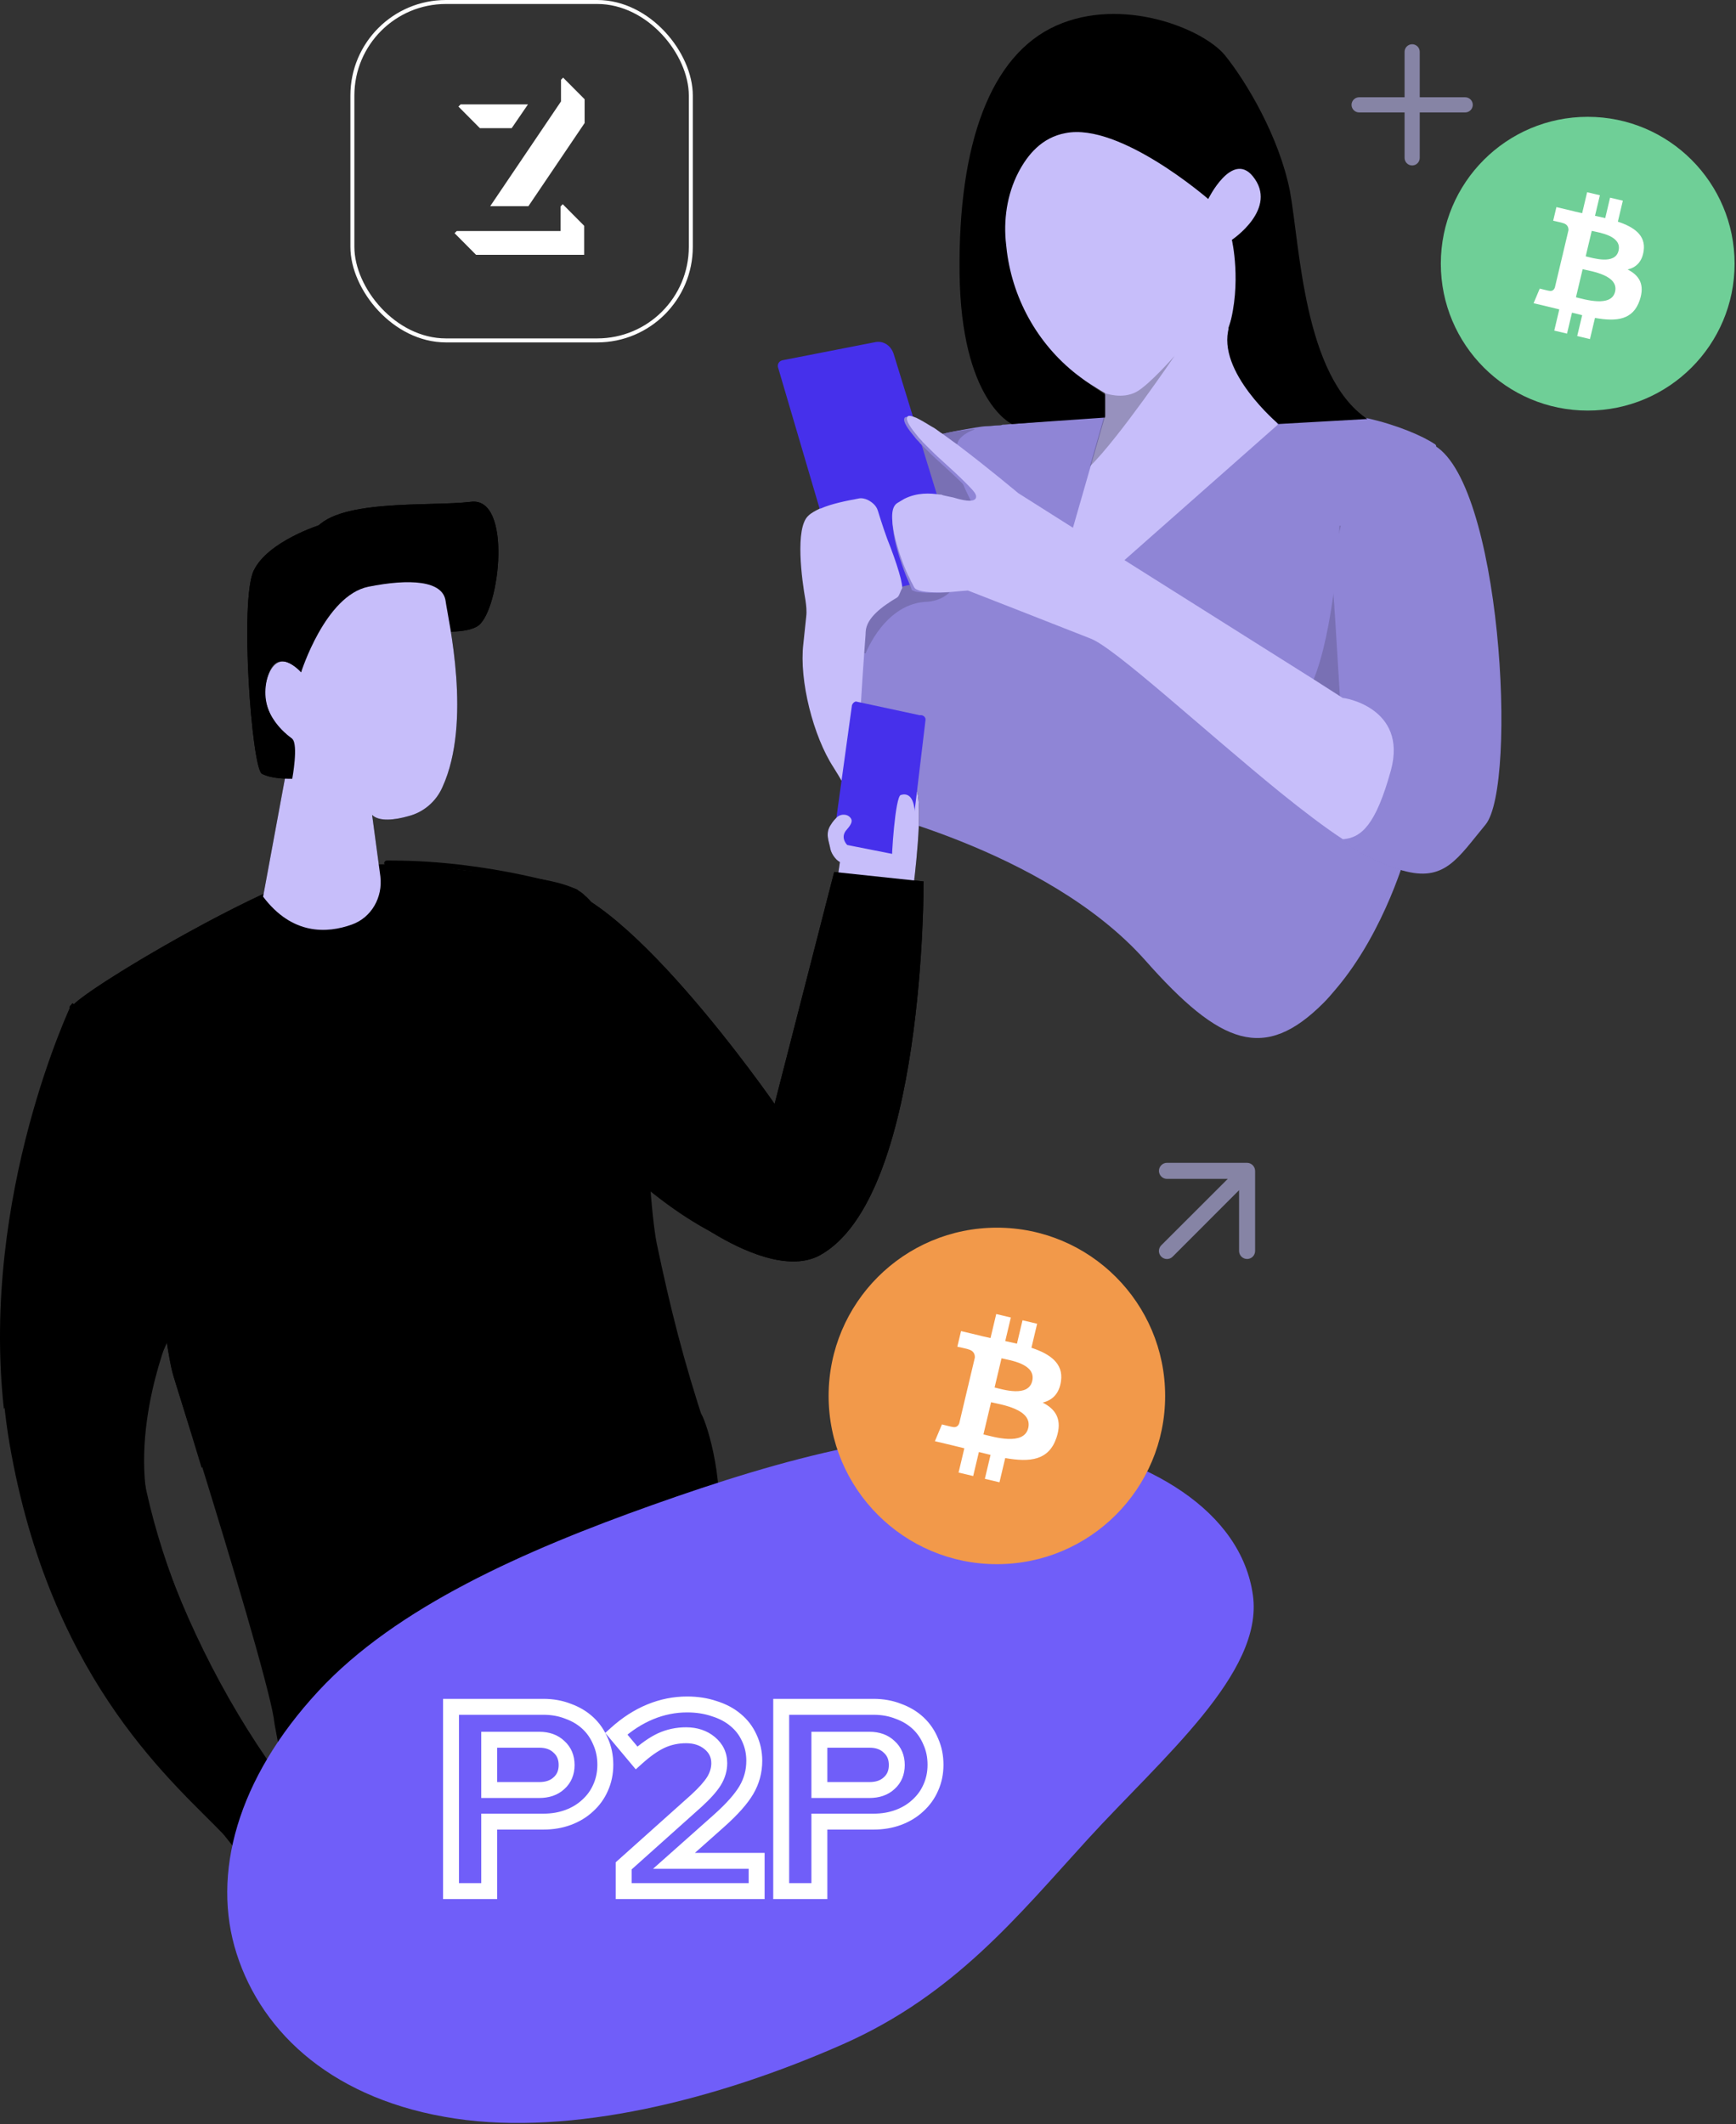 <svg width="872" height="1067" viewBox="0 0 872 1067" fill="none" xmlns="http://www.w3.org/2000/svg">
<rect x="0" y="0" width="872" height="1067" fill="#333333" stroke="none"/>
<path d="M715.874 262.317C715.514 322.072 706.875 426.822 706.875 426.822C706.875 426.822 696.076 467.498 670.878 497.016C669.078 499.175 666.918 501.695 664.759 503.855C635.241 533.372 613.283 525.453 575.127 482.257C525.091 426.102 427.9 405.224 427.9 405.224L430.78 323.871L455.978 238.919C455.978 238.919 455.978 238.919 459.937 224.881C461.377 219.841 475.776 216.601 494.494 214.801C495.934 214.801 497.374 214.442 499.174 214.442C499.894 214.442 500.974 214.442 501.694 214.082C534.811 210.842 553.889 210.122 553.889 210.122L552.089 281.755L640.641 211.562C666.198 201.483 707.235 215.881 718.754 223.801C721.633 224.881 715.874 239.999 715.874 262.317Z" fill="#8F85D6"/>
<path d="M717.049 262.316C716.689 322.07 708.05 426.821 708.05 426.821C708.05 426.821 706.97 430.78 704.81 437.26C699.411 435.82 693.291 433.3 686.092 429.701C682.132 427.901 678.173 425.021 673.493 422.141C664.134 416.022 653.335 407.743 642.176 398.743C603.66 367.426 559.024 326.03 546.785 321.35C529.506 314.511 485.23 297.233 485.23 297.233C485.23 297.233 485.231 297.233 484.871 297.233C484.151 297.233 480.551 297.593 476.591 297.953C473.712 300.472 470.112 301.912 466.152 302.272C444.554 302.632 434.835 328.19 434.835 328.19C434.835 328.19 434.475 328.19 434.115 328.19C433.035 342.589 431.595 367.786 430.516 385.425C429.796 396.944 429.436 405.223 429.436 405.223C429.436 405.223 429.436 401.623 429.796 398.023L432.675 323.87L433.035 323.15L440.235 298.313L441.675 293.273L447.074 275.275L448.874 269.155L449.954 265.556L453.553 253.677L454.273 251.157L457.873 238.558C457.873 238.558 457.873 238.558 461.833 224.519C462.193 223.799 462.553 223.08 463.273 222.36L463.632 222C465.072 220.92 466.872 220.2 469.032 219.12C470.112 218.76 471.552 218.4 472.992 218.04C477.671 216.96 483.431 215.88 489.91 214.8C492.07 214.44 494.23 214.08 496.389 214.08C497.829 214.08 499.269 213.72 501.069 213.72C501.789 213.72 502.869 213.72 503.589 213.36C505.389 213.36 507.188 213 508.988 213C538.146 210.481 555.064 209.401 555.784 209.401L555.424 227.399L553.984 275.635V281.034L557.944 277.795L641.096 211.561L641.816 211.201L642.176 210.841C655.135 205.801 671.693 206.881 686.812 210.121C701.571 213.36 714.889 219.12 720.649 223.08C721.009 223.08 721.009 223.44 721.369 223.799C721.729 227.039 717.049 241.798 717.049 262.316Z" fill="#8F85D6"/>
<path d="M430.158 385.065C429.438 396.584 429.078 404.864 429.078 404.864C429.078 404.864 429.078 401.264 429.438 397.664C429.438 395.505 429.798 392.985 429.798 391.185L430.158 385.065Z" fill="#8896C5"/>
<path d="M555.065 209.042V197.523C555.065 197.523 509.709 171.245 507.189 152.887C504.669 134.169 498.91 73.694 498.91 73.694L535.266 45.617L628.138 74.414L638.217 103.931L616.979 164.766L641.816 213.361L555.424 289.674L536.346 274.196L555.065 209.042Z" fill="#C7BEFA"/>
<path d="M508.267 213.002C508.267 213.002 482.71 201.483 481.99 137.049C481.27 72.254 497.468 27.619 530.585 12.86C563.702 -1.899 604.019 14.3 615.178 27.619C625.977 40.937 642.535 68.655 647.935 96.012C652.974 123.37 654.774 188.884 686.811 210.482L642.175 213.002C642.175 213.002 610.858 186.724 617.337 164.406C623.817 142.088 618.777 120.49 618.777 120.49C618.777 120.49 642.535 104.652 629.216 88.453C618.777 75.854 606.898 99.972 606.898 99.972C606.898 99.972 562.622 61.456 535.265 66.855C523.386 69.015 516.187 77.654 511.507 86.653C505.748 97.812 503.948 110.771 505.388 123.01L505.748 126.25C508.987 151.447 522.306 174.485 542.824 189.604C546.424 192.483 550.384 195.003 555.063 198.243V209.762L508.267 213.002Z" fill="black"/>
<path d="M487.028 281.036C487.028 281.036 487.028 281.396 487.028 281.036C484.868 287.875 481.268 293.995 476.949 297.594C476.949 297.594 476.948 297.594 476.589 297.954C473.709 300.474 470.109 301.914 466.149 302.274C444.551 302.634 434.832 328.192 434.832 328.192C434.832 328.192 434.472 328.192 434.112 328.192C433.752 328.192 433.033 327.832 431.953 327.832L432.313 323.152L433.392 299.754V295.075L435.192 250.799L435.552 242.159C435.552 242.159 435.552 242.159 439.512 228.121C440.232 225.601 449.231 222.721 460.03 220.201C460.75 220.201 461.47 219.841 462.19 219.841C463.99 219.482 466.15 219.122 468.309 218.762C469.389 218.762 470.469 218.402 471.549 218.042C478.028 216.962 484.508 215.882 489.907 215.522C489.547 215.522 489.547 215.522 489.187 215.882C486.308 216.962 481.988 219.122 480.908 222.721C480.548 223.441 480.548 224.161 480.548 224.881C479.468 231 480.908 236.4 483.788 243.239C484.868 246.119 486.668 249.359 488.107 252.598C490.987 258.358 490.627 270.237 487.028 281.036Z" fill="black" fill-opacity="0.16"/>
<path d="M390.919 184.925L424.396 298.675C424.756 300.115 426.556 301.194 427.995 300.834L479.471 288.236C481.271 287.876 482.35 286.076 481.63 284.276L448.874 177.726C447.434 173.406 443.474 170.886 439.154 171.966L393.079 180.966C391.279 181.325 390.199 183.125 390.919 184.925Z" fill="#4630EB"/>
<path d="M450.671 300.113C443.472 304.433 435.193 310.192 434.833 317.392C434.833 318.831 434.473 322.431 434.113 327.831C433.033 342.229 431.593 367.427 430.513 385.065C429.793 396.584 429.433 404.863 429.433 404.863C429.433 404.863 425.474 396.224 418.634 385.425C408.555 369.947 401.356 341.869 403.516 323.511L404.956 309.832C405.316 306.952 404.956 304.073 404.596 301.553C402.796 291.474 399.196 265.196 406.035 259.077C407.475 257.637 409.635 256.557 411.795 255.477H412.155C417.914 252.957 425.474 251.518 431.233 250.438C432.673 250.078 434.473 250.438 435.913 251.158C438.073 252.237 440.232 254.037 440.952 256.557C442.752 262.317 444.912 269.156 447.432 275.275C449.591 281.035 451.391 286.434 452.471 290.754C452.831 292.554 453.191 293.994 453.191 295.434C452.111 297.233 451.751 299.393 450.671 300.113Z" fill="#C7BEFA"/>
<path d="M717.048 262.317C716.688 322.072 708.049 426.822 708.049 426.822C708.049 426.822 706.969 430.782 704.809 437.261C699.409 435.821 693.29 433.301 686.091 429.702C682.131 427.902 678.171 425.022 673.492 422.142C664.133 416.023 653.334 407.744 642.175 398.745C640.735 379.306 642.535 358.428 649.374 355.189C653.334 353.389 656.933 348.709 659.453 342.23C664.853 329.631 668.092 311.273 670.252 295.074C670.252 293.994 670.612 292.914 670.612 291.834C671.332 286.075 671.692 280.675 672.052 275.996C672.052 274.916 672.052 273.836 672.412 272.756C672.772 267.357 672.772 264.117 672.772 264.117C672.772 264.117 673.492 264.117 674.572 264.117C679.611 263.757 696.89 262.677 717.048 262.317Z" fill="black" fill-opacity="0.16"/>
<path d="M746.205 414.223C732.166 431.141 725.687 443.38 704.449 437.261C699.049 435.821 692.93 433.301 685.73 429.701C681.771 427.902 677.811 425.022 673.132 422.142C663.772 416.023 652.973 407.743 641.814 398.744C603.298 367.427 558.662 326.031 546.423 321.351C529.145 314.512 484.869 297.234 484.869 297.234C484.869 297.234 484.869 297.234 484.509 297.234C483.789 297.234 480.549 297.594 476.23 297.594C470.47 297.954 463.631 297.954 460.031 297.234C458.951 296.874 457.871 296.514 457.871 296.154C457.871 295.794 457.511 294.714 456.791 293.274C456.431 292.194 455.711 290.754 454.992 288.954C452.472 282.475 449.232 272.756 448.512 265.197C447.792 260.157 448.512 255.837 451.032 254.038C451.392 253.678 451.752 253.678 452.112 253.318C459.311 248.638 465.431 248.278 470.47 248.998H470.83C471.19 248.998 471.55 248.998 472.27 249.358C473.71 249.718 475.51 250.078 477.31 250.438C480.909 251.518 485.229 252.598 487.389 251.878C488.468 251.518 489.188 250.798 488.828 249.358C488.468 247.918 486.309 245.758 483.069 242.519C479.829 239.279 475.87 235.679 471.91 232.08C468.67 229.2 465.791 226.32 462.911 223.44C462.551 223.08 462.551 223.08 462.191 222.72C461.471 221.641 460.391 220.921 459.671 219.841C456.071 215.521 453.552 211.921 454.272 210.122C454.632 209.042 456.431 209.402 458.951 210.482C461.111 211.562 463.631 213.001 466.511 214.801C467.95 215.521 469.39 216.601 470.83 217.681C471.19 218.041 471.55 218.041 471.91 218.401C474.43 220.201 477.309 222.361 479.829 224.16C494.588 235.319 510.067 248.278 510.067 248.278L538.504 266.276L552.903 275.276L556.862 277.795L563.702 282.115L659.093 342.23L673.132 351.229L670.612 310.192L670.252 305.153C670.252 304.793 670.252 304.793 670.252 304.433L669.532 295.434L669.172 291.474C669.172 290.394 669.172 288.954 669.172 287.874C669.532 284.995 669.892 279.595 671.332 273.116C672.052 270.236 672.772 267.356 673.492 264.117C674.211 261.597 675.291 258.717 676.011 255.837C676.371 255.477 676.371 254.758 676.731 254.398C682.131 241.079 690.77 227.76 705.169 223.44C705.529 223.44 705.889 223.08 706.249 223.08C708.048 222.361 710.208 222.001 712.368 222.001C714.168 222.001 715.608 222.001 717.048 222.361C717.767 222.72 718.487 222.72 719.207 223.08C754.124 239.639 762.403 394.425 746.205 414.223Z" fill="#8F85D6"/>
<path d="M698.642 387.022C691.083 414.38 683.883 420.859 674.524 421.579C665.165 415.459 654.366 407.18 643.207 398.181C604.69 366.864 560.055 325.468 547.816 320.788C530.537 313.949 486.261 296.67 486.261 296.67C486.261 296.67 486.261 296.67 485.901 296.67C485.181 296.67 481.582 297.03 477.622 297.39C472.223 297.75 465.383 297.75 461.784 296.67C460.704 296.31 459.984 295.95 459.624 295.59C459.264 295.231 458.904 294.511 458.184 293.071C457.464 291.991 457.104 290.551 456.024 288.751C453.504 283.352 450.625 275.072 449.185 268.233C447.745 261.034 447.385 254.914 450.625 252.754C451.705 252.035 453.144 251.315 454.224 250.595C460.704 247.355 467.183 247.715 471.863 248.435H472.223C472.583 248.435 472.943 248.435 473.663 248.795C475.102 249.155 476.902 249.515 478.702 249.875C482.302 250.955 486.621 252.034 488.781 251.315C489.861 250.955 490.581 250.235 490.221 248.795C489.861 247.355 487.701 245.195 484.462 241.955C481.222 238.716 477.262 235.116 473.303 231.516C470.063 228.637 467.183 225.757 464.303 222.877C463.943 222.517 463.943 222.517 463.583 222.157C462.864 221.077 461.784 220.357 461.064 219.278C457.464 214.958 454.944 211.358 455.664 209.558C456.024 208.479 457.824 208.838 460.344 209.918C462.504 210.998 465.023 212.438 467.903 214.238C469.343 214.958 470.783 216.038 472.223 217.118C472.583 217.478 472.943 217.478 473.303 217.838C475.822 219.637 478.702 221.797 481.222 223.597C495.98 234.756 511.459 247.715 511.459 247.715L539.896 265.713L554.295 274.712L558.255 277.232L565.094 281.552L660.485 341.666L674.524 350.665C674.524 350.305 707.281 355.345 698.642 387.022Z" fill="#C7BEFA"/>
<path d="M555.066 197.523C555.066 197.523 563.705 200.762 570.905 196.803C577.384 193.203 589.983 178.804 589.983 178.804C589.983 178.804 561.906 220.201 547.507 234.239L554.706 209.042L555.066 197.523Z" fill="black" fill-opacity="0.24"/>
<circle cx="797.512" cy="132.467" r="73.779" fill="#6FCF97"/>
<g clip-path="url(#clip0)">
<rect width="78.698" height="78.698" transform="translate(769.687 84.274) rotate(15)" fill="#6FCF97"/>
<path fill-rule="evenodd" clip-rule="evenodd" d="M825.636 125.909C826.711 118.144 820.758 114.042 812.657 111.351L815.159 100.818L808.75 99.299L806.312 109.553C804.628 109.15 802.9 108.778 801.176 108.405L803.632 98.083L797.223 96.561L794.722 107.09C793.328 106.787 791.956 106.492 790.628 106.174L790.635 106.14L781.793 104.038L780.168 110.884C780.168 110.884 784.925 111.919 784.826 111.986C787.422 112.605 787.908 114.312 787.845 115.674L784.997 127.671C785.176 127.714 785.406 127.778 785.666 127.875L784.987 127.716L780.994 144.524C780.685 145.311 779.896 146.5 778.079 146.073C778.146 146.164 773.42 144.967 773.42 144.967L770.329 152.318L778.673 154.3C780.224 154.671 781.744 155.061 783.239 155.425L780.713 166.077L787.118 167.596L789.619 157.063C791.37 157.513 793.069 157.931 794.731 158.326L792.236 168.815L798.645 170.334L801.171 159.705C812.097 161.647 820.283 160.723 823.624 150.825C826.317 142.857 823.348 138.307 817.578 135.387C821.747 134.378 824.86 131.595 825.636 125.909ZM811.256 146.554C809.373 154.516 795.955 150.371 791.609 149.343L794.965 135.232C799.312 136.267 813.231 138.254 811.256 146.554ZM813.005 125.935C811.284 133.178 800.118 129.63 796.502 128.771L799.541 115.976C803.157 116.835 814.799 118.38 813.005 125.935Z" fill="white"/>
</g>
<path d="M735.975 48.866H713.139V26.03C713.139 25.02 712.738 24.052 712.024 23.338C711.31 22.625 710.342 22.224 709.333 22.224C708.323 22.224 707.355 22.625 706.641 23.338C705.928 24.052 705.527 25.02 705.527 26.03V48.866H682.69C681.681 48.866 680.713 49.267 679.999 49.981C679.285 50.695 678.884 51.663 678.884 52.672C678.884 53.682 679.285 54.65 679.999 55.364C680.713 56.077 681.681 56.478 682.69 56.478H705.527V79.315C705.527 80.324 705.928 81.292 706.641 82.006C707.355 82.72 708.323 83.121 709.333 83.121C710.342 83.121 711.31 82.72 712.024 82.006C712.738 81.292 713.139 80.324 713.139 79.315V56.478H735.975C736.985 56.478 737.953 56.077 738.667 55.364C739.38 54.65 739.781 53.682 739.781 52.672C739.781 51.663 739.38 50.695 738.667 49.981C737.953 49.267 736.985 48.866 735.975 48.866Z" fill="#8684A5"/>
<path d="M458.821 445.345C458.821 445.345 464.234 403.636 460.095 396.313C455.956 388.99 437.171 396.631 430.166 397.268C423.162 398.223 422.843 403.954 423.162 411.277C423.799 418.919 423.48 422.102 423.48 422.102L420.933 439.614L458.821 445.345Z" fill="black"/>
<path d="M277.02 541.498C305.356 580.978 347.383 618.547 379.858 630.009C392.276 634.467 403.419 635.103 411.697 630.646C464.868 601.673 463.912 442.798 463.912 442.798L419.02 438.022L389.092 554.552C389.092 554.552 309.177 438.977 270.97 444.39C255.688 446.619 245.181 470.816 249.002 485.78C253.141 502.655 263.648 522.395 277.02 541.498Z" fill="black"/>
<path d="M453.406 362.565L428.253 368.933C427.617 369.251 426.98 369.888 426.98 370.525L419.657 423.058C419.339 424.332 420.612 425.605 421.886 425.287L447.675 418.601C448.312 418.282 448.948 417.646 448.948 417.009L455.316 364.794C455.953 363.202 454.679 362.246 453.406 362.565Z" fill="black"/>
<path d="M453.087 365.111L429.209 371.16L422.522 422.421L447.038 416.053L453.087 365.111Z" fill="black"/>
<path d="M448.948 390.901L435.894 394.403L435.576 398.224L446.401 395.677L447.993 396.314L448.948 390.901Z" fill="black"/>
<path d="M426.34 402.362L438.12 399.496V403.317L427.295 405.546L425.703 406.819L426.34 402.362Z" fill="black"/>
<path d="M447.993 402.363L435.257 405.546L434.621 409.686L445.446 406.82L447.356 407.775L447.993 402.363Z" fill="black"/>
<path d="M425.388 413.506L437.487 410.958L437.169 414.461L426.343 416.689L424.751 417.963L425.388 413.506Z" fill="black"/>
<path d="M427.299 410.958C425.707 408.73 422.205 408.73 420.294 410.64C419.339 411.595 418.384 412.55 417.429 414.142C414.245 418.6 416.474 422.739 417.111 426.559C417.747 429.425 420.613 432.927 422.523 433.245C425.389 433.882 426.344 425.286 426.344 425.286C426.344 425.286 421.25 421.147 425.389 416.689C427.936 413.824 428.254 412.232 427.299 410.958Z" fill="black"/>
<path d="M449.586 421.466C449.586 421.466 444.81 422.421 444.492 420.511C444.173 418.6 447.039 392.493 449.904 392.174C452.77 391.538 455.317 392.493 456.272 396.632C457.227 400.452 458.819 415.098 449.586 421.466Z" fill="black"/>
<path d="M363.62 618.227C352.477 609.631 338.149 569.196 328.598 542.451C320.638 520.164 287.208 459.989 287.208 459.989C287.208 459.989 274.154 498.514 268.104 536.402C296.441 575.882 338.468 613.452 370.943 624.913C369.033 623.003 366.486 620.774 363.62 618.227Z" fill="black"/>
<path d="M178.641 311.304C178.641 311.304 229.264 322.766 240.408 314.17C251.233 305.573 257.282 249.537 236.587 252.084C215.574 254.631 167.179 250.174 157.309 267.367C147.757 284.878 151.578 337.73 151.578 337.73C151.578 337.73 156.354 351.102 163.995 339.64C171.318 327.86 178.641 311.304 178.641 311.304Z" fill="black"/>
<path d="M144.251 900.637C186.914 918.467 211.728 841.32 286.25 834.647C392.91 825.095 355.659 713.744 352.157 710.242C348.654 706.421 349.61 708.968 333.372 647.202C322.228 604.538 320.955 574.61 324.457 549.457C327.323 528.125 311.722 464.766 291.663 448.847C280.838 440.251 242.632 438.977 227.031 436.748C208.883 433.883 190.098 433.564 171.632 435.793C170.677 435.793 169.721 436.112 168.448 436.112C137.883 439.932 37.591 499.789 35.999 505.838C33.134 516.345 63.062 594.349 71.34 613.453C72.295 615.363 72.932 617.273 73.569 619.502C80.255 640.834 83.439 679.677 87.259 691.457C88.533 695.915 94.264 714.063 101.587 736.986C115.596 782.197 134.699 845.875 137.564 863.386C137.564 864.341 137.883 865.296 137.883 865.933C142.34 889.493 144.251 900.637 144.251 900.637Z" fill="black"/>
<path d="M132.154 450.439L146.8 371.161C146.8 371.161 128.652 359.062 134.064 341.232C139.477 323.403 151.257 337.73 151.257 337.73C151.257 337.73 163.356 299.205 185.006 294.748C205.701 290.609 222.575 291.564 223.849 302.071C225.123 311.304 237.221 362.564 222.257 395.358C219.073 402.681 212.706 408.093 205.064 410.004C198.378 411.914 190.418 412.869 186.916 409.367L191.055 440.25C192.329 450.757 186.598 460.946 176.728 464.448C164.311 468.905 146.8 469.86 132.154 450.439Z" fill="black"/>
<path d="M161.126 263.546C161.126 263.546 134.382 271.824 127.377 286.788C120.373 301.752 126.422 385.488 131.516 388.672C136.611 391.537 146.799 391.219 146.799 391.219C146.799 391.219 149.983 374.026 146.799 371.16C143.615 368.613 129.925 359.38 134.064 341.232C138.203 323.084 151.256 337.73 151.256 337.73L161.126 263.546Z" fill="black"/>
<path d="M101.271 737.304C102.226 736.986 101.908 734.757 99.997 729.344C90.127 703.555 93.948 599.761 93.948 599.761C93.948 599.761 80.576 603.9 74.208 617.909C73.89 618.546 73.571 619.183 73.571 619.819C80.257 641.151 83.441 679.994 87.262 691.775C88.535 695.914 94.266 714.062 101.271 737.304Z" fill="black"/>
<path d="M36.319 503.927C36.319 503.927 -16.214 614.088 5.754 730.618C27.405 847.147 88.853 896.815 112.732 921.968L138.521 892.676C138.521 892.676 88.216 824.86 71.979 741.443C71.979 741.443 71.342 695.595 81.53 679.357C91.082 663.438 120.692 547.864 36.319 503.927Z" fill="black"/>
<path d="M137.563 892.36C137.245 892.36 136.926 892.041 136.608 891.723C109.545 854.153 86.621 807.669 73.886 764.368C60.832 719.476 83.756 666.942 84.074 666.305C103.496 604.857 89.168 564.74 73.886 542.135C57.33 517.619 35.68 507.112 35.68 507.112C35.043 506.794 34.724 506.157 35.043 505.52C35.361 504.884 35.998 504.565 36.635 504.884C36.953 504.884 58.922 515.39 75.796 540.543C91.397 563.785 106.043 604.538 86.303 667.26C85.985 667.897 63.379 719.794 76.433 763.731C89.168 806.714 111.774 852.88 138.837 890.449C139.155 891.086 139.155 891.723 138.518 892.36C137.882 892.041 137.882 892.36 137.563 892.36Z" fill="black"/>
<path d="M138.523 892.358C138.523 892.358 138.842 892.358 138.523 892.358C138.842 892.358 164.949 893.632 168.133 899.044C171.317 904.457 160.173 908.914 153.169 906.686C164.949 919.103 179.913 935.34 179.595 940.753C178.958 949.668 159.855 954.125 148.712 954.444C137.568 954.762 112.416 921.65 112.416 921.65L138.523 892.358Z" fill="black"/>
<path d="M353.431 718.201C352.794 718.201 352.475 717.882 352.157 717.246C340.695 683.815 334.009 656.752 327.323 624.595C324.776 611.86 321.91 574.927 321.273 529.716C320.955 485.46 291.027 451.712 288.161 448.846C284.341 447.573 242.632 434.519 194.237 434.837C193.601 434.837 192.964 434.2 192.964 433.564C192.964 432.927 193.601 432.29 194.237 432.29C194.874 432.29 195.829 432.29 196.466 432.29C246.771 432.29 288.798 446.299 289.435 446.617C289.753 446.617 289.753 446.936 290.072 446.936C290.39 447.254 323.502 482.595 324.139 530.035C324.457 575.245 327.323 611.86 329.87 624.595C336.556 656.434 343.242 683.497 354.386 716.927C354.704 717.564 354.386 718.201 353.749 718.519C353.749 718.201 353.431 718.201 353.431 718.201Z" fill="black"/>
<path d="M458.819 445.345C458.819 445.345 464.231 403.636 460.092 396.314C455.953 388.991 437.168 396.632 430.164 397.269C423.159 398.224 422.841 403.955 423.159 411.278C423.796 418.919 423.478 422.103 423.478 422.103L420.931 439.614L458.819 445.345Z" fill="#C7BEFA"/>
<path d="M277.019 541.497C305.355 580.977 347.382 618.547 379.858 630.009C392.275 634.466 403.418 635.103 411.696 630.645C464.867 601.672 463.912 442.798 463.912 442.798L419.019 438.022L389.091 554.551C389.091 554.551 309.176 438.977 270.969 444.39C255.687 446.618 245.18 470.816 249.001 485.78C253.14 502.654 263.647 522.394 277.019 541.497Z" fill="black"/>
<path d="M462.003 359.296L429.846 352.376C428.89 352.695 428.254 353.331 427.935 354.286L418.702 421.148C418.384 422.739 419.976 424.331 421.568 423.695L454.998 430.296C455.953 429.978 456.59 429.341 456.908 428.386L464.868 361.843C465.186 360.251 463.595 358.978 462.003 359.296Z" fill="#4630EB"/>
<path d="M461.364 362.48L431.117 355.241L422.203 420.51L453.404 427.113L461.364 362.48Z" fill="#4630EB"/>
<path d="M427.298 410.959C425.706 408.731 422.204 408.731 420.293 410.641C419.338 411.596 418.383 412.551 417.428 414.143C414.244 418.601 416.473 422.74 417.11 426.56C417.746 429.426 420.612 432.928 422.522 433.247C425.388 433.883 426.343 425.287 426.343 425.287C426.343 425.287 421.249 421.148 425.388 416.69C427.935 413.825 428.253 412.233 427.298 410.959Z" fill="#C7BEFA"/>
<path d="M453.172 434.428C453.172 434.428 448.43 435.704 448.048 433.425C447.667 431.146 449.667 399.796 452.521 399.336C455.364 398.494 457.942 399.567 459.034 404.499C460.115 409.048 462.191 426.546 453.172 434.428Z" fill="#C7BEFA"/>
<path d="M363.621 618.229C352.477 609.632 338.15 569.197 328.598 542.453C320.639 520.166 287.208 459.991 287.208 459.991C287.208 459.991 274.154 498.516 268.105 536.404C296.441 575.884 338.468 613.453 370.944 624.915C369.033 623.005 366.486 620.776 363.621 618.229Z" fill="black" fill-opacity="0.24"/>
<path d="M178.639 311.304C178.639 311.304 229.263 322.766 240.406 314.17C251.231 305.573 257.281 249.537 236.586 252.084C215.572 254.631 167.177 250.174 157.307 267.367C147.756 284.878 151.576 337.73 151.576 337.73C151.576 337.73 156.352 351.102 163.994 339.64C171.316 327.86 178.639 311.304 178.639 311.304Z" fill="black"/>
<path d="M336.239 657.709H88.853C82.804 657.709 81.53 657.709 81.53 657.39C81.849 643.7 77.073 630.009 73.889 619.502C73.252 617.274 72.297 615.045 71.66 613.453C63.382 594.668 33.772 516.345 36.319 505.839C36.319 505.52 36.956 504.883 37.593 504.247C45.871 495.969 94.902 466.359 132.79 448.847C147.755 441.843 160.808 436.749 169.086 435.794C170.042 435.794 171.315 435.475 172.27 435.475C178.638 434.838 184.687 434.202 191.055 434.202C203.154 433.883 215.571 434.838 227.669 436.43C235.629 437.704 249.638 438.659 262.692 440.251C275.109 441.843 286.889 444.39 292.302 448.529C293.257 449.166 293.894 450.121 294.849 450.758C300.898 456.807 306.629 467.314 311.405 479.412V479.731C316.818 493.421 320.957 509.022 323.185 522.395C323.504 524.942 324.14 527.807 324.459 530.354C325.414 537.996 325.732 544.363 325.096 549.139C324.777 551.686 324.459 553.915 324.14 556.462C323.185 567.287 322.867 579.067 324.14 592.44C324.14 593.395 324.459 594.668 324.459 595.623C326.051 610.588 328.916 627.144 334.01 646.565C334.329 650.704 334.966 654.206 336.239 657.709Z" fill="black"/>
<path d="M132.155 450.439L146.801 371.161C146.801 371.161 128.653 359.063 134.065 341.233C139.478 323.403 151.258 337.731 151.258 337.731C151.258 337.731 163.357 299.206 185.007 294.749C205.702 290.61 222.576 291.565 223.85 302.071C225.124 311.305 237.222 362.565 222.258 395.359C219.074 402.681 212.706 408.094 205.065 410.004C198.379 411.915 190.419 412.87 186.917 409.368L191.056 440.251C192.33 450.758 186.599 460.946 176.729 464.448C164.312 468.906 146.801 469.861 132.155 450.439Z" fill="#C7BEFA"/>
<path d="M161.125 263.546C161.125 263.546 134.381 271.824 127.376 286.789C120.372 301.753 126.421 385.488 131.516 388.672C136.61 391.538 146.798 391.219 146.798 391.219C146.798 391.219 149.982 374.026 146.798 371.161C143.614 368.614 129.924 359.381 134.063 341.233C138.202 323.085 151.255 337.73 151.255 337.73L161.125 263.546Z" fill="black"/>
<path d="M93.948 599.763C93.948 599.763 93.948 600.081 93.948 600.718C93.948 603.902 93.629 614.727 93.311 629.054V630.009C93.311 638.287 93.311 648.157 93.311 657.709H88.853C83.441 657.709 81.53 657.709 81.53 657.709C79.62 644.337 77.073 630.009 73.889 619.821C74.207 619.184 74.207 618.229 74.526 617.911C80.257 604.538 92.992 600.081 93.948 599.763Z" fill="black" fill-opacity="0.24"/>
<path d="M81.213 657.709H51.922L1.935 707.695C-9.845 600.081 36.003 504.247 36.003 504.247C36.321 504.247 36.639 504.565 36.958 504.565C70.707 522.395 85.989 552.005 91.402 581.614C91.402 581.614 91.402 581.614 91.402 581.933C92.357 587.982 93.312 594.032 93.631 599.762C93.631 600.081 93.631 600.399 93.631 600.399C94.267 608.996 93.949 617.592 93.312 625.552V625.87C93.312 627.144 92.994 628.417 92.994 629.691C92.039 640.198 88.218 649.431 88.218 657.39C88.855 658.027 87.581 657.709 81.213 657.709Z" fill="black"/>
<path fill-rule="evenodd" clip-rule="evenodd" d="M327.786 755.991C392.557 732.967 461.359 713.486 518.338 722.065C577.629 730.991 623.507 759.394 629.348 801.394C634.773 840.401 583.896 882.856 546.407 923.899C511.51 962.105 479.579 1002.1 423.331 1026.94C359.54 1055.12 286.846 1072.96 228.673 1064.25C168.252 1055.22 131.839 1022.01 118.854 981.406C106.092 941.503 119.086 893.568 159.974 849.454C199.011 807.337 263.385 778.884 327.786 755.991Z" fill="#705EF9"/>
<circle cx="500.737" cy="701.234" r="84.52" fill="#F2994A"/>
<g clip-path="url(#clip1)">
<rect width="90.155" height="90.155" transform="translate(468.865 646.025) rotate(15)" fill="#F2994A"/>
<path fill-rule="evenodd" clip-rule="evenodd" d="M532.959 693.721C534.191 684.826 527.371 680.127 518.091 677.044L520.956 664.977L513.615 663.237L510.822 674.985C508.893 674.523 506.913 674.096 504.938 673.669L507.752 661.845L500.41 660.1L497.544 672.162C495.947 671.816 494.375 671.477 492.854 671.113L492.862 671.075L482.734 668.666L480.872 676.509C480.872 676.509 486.322 677.694 486.208 677.772C489.182 678.48 489.738 680.436 489.666 681.996L486.404 695.74C486.608 695.789 486.872 695.862 487.169 695.973L486.392 695.791L481.818 715.046C481.464 715.949 480.56 717.31 478.478 716.821C478.555 716.926 473.142 715.554 473.142 715.554L469.6 723.975L479.159 726.246C480.935 726.671 482.678 727.118 484.39 727.535L481.496 739.737L488.833 741.477L491.699 729.411C493.705 729.927 495.651 730.405 497.554 730.859L494.697 742.874L502.038 744.614L504.932 732.437C517.449 734.662 526.827 733.604 530.654 722.265C533.739 713.137 530.338 707.925 523.728 704.579C528.504 703.424 532.07 700.236 532.959 693.721ZM516.485 717.372C514.328 726.494 498.957 721.745 493.978 720.568L497.823 704.402C502.802 705.588 518.748 707.863 516.485 717.372ZM518.489 693.751C516.518 702.049 503.726 697.984 499.584 697L503.065 682.343C507.207 683.326 520.545 685.097 518.489 693.751Z" fill="white"/>
</g>
<path d="M630.124 586.645C629.715 585.661 628.934 584.88 627.95 584.471C627.466 584.265 626.947 584.156 626.421 584.149H586.173C585.106 584.149 584.082 584.573 583.327 585.328C582.572 586.083 582.148 587.107 582.148 588.174C582.148 589.241 582.572 590.265 583.327 591.02C584.082 591.775 585.106 592.199 586.173 592.199H616.721L583.316 625.564C582.938 625.938 582.639 626.383 582.435 626.874C582.23 627.364 582.125 627.89 582.125 628.422C582.125 628.953 582.23 629.479 582.435 629.97C582.639 630.46 582.938 630.905 583.316 631.279C583.69 631.657 584.135 631.956 584.625 632.16C585.116 632.365 585.642 632.47 586.173 632.47C586.704 632.47 587.23 632.365 587.721 632.16C588.211 631.956 588.657 631.657 589.031 631.279L622.396 597.874V628.422C622.396 629.489 622.82 630.513 623.575 631.268C624.33 632.022 625.353 632.447 626.421 632.447C627.488 632.447 628.512 632.022 629.267 631.268C630.022 630.513 630.446 629.489 630.446 628.422V588.174C630.439 587.648 630.33 587.128 630.124 586.645V586.645Z" fill="#8684A5"/>
<path d="M226.55 950H222.55V954H226.55V950ZM226.55 857.413V853.413H222.55V857.413H226.55ZM285.408 859.662L283.938 863.382L283.989 863.402L284.041 863.421L285.408 859.662ZM295.328 865.614L292.596 868.535L292.596 868.535L295.328 865.614ZM301.677 874.873L297.982 876.405L298.005 876.46L298.029 876.514L301.677 874.873ZM301.677 898.019L298.029 896.378L298.02 896.399L298.01 896.421L301.677 898.019ZM295.196 907.013L292.51 904.049L292.486 904.071L292.463 904.092L295.196 907.013ZM285.408 912.965L286.803 916.714L285.408 912.965ZM245.728 915.082V911.082H241.728V915.082H245.728ZM245.728 950V954H249.728V950H245.728ZM245.728 873.947V869.947H241.728V873.947H245.728ZM245.728 899.21H241.728V903.21H245.728V899.21ZM280.779 895.771L278.109 892.792L278.083 892.816L278.057 892.839L280.779 895.771ZM280.779 877.518L278.002 880.397L278.055 880.448L278.109 880.496L280.779 877.518ZM230.55 950V857.413H222.55V950H230.55ZM226.55 861.413H272.975V853.413H226.55V861.413ZM272.975 861.413C277.021 861.413 280.66 862.086 283.938 863.382L286.879 855.942C282.573 854.24 277.924 853.413 272.975 853.413V861.413ZM284.041 863.421C287.466 864.667 290.295 866.383 292.596 868.535L298.061 862.693C294.895 859.731 291.11 857.479 286.775 855.903L284.041 863.421ZM292.596 868.535C294.894 870.685 296.691 873.291 297.982 876.405L305.372 873.34C303.665 869.223 301.229 865.657 298.061 862.693L292.596 868.535ZM298.029 876.514C299.363 879.478 300.058 882.791 300.058 886.512H308.058C308.058 881.767 307.165 877.321 305.325 873.231L298.029 876.514ZM300.058 886.512C300.058 890.132 299.368 893.403 298.029 896.378L305.325 899.661C307.16 895.581 308.058 891.181 308.058 886.512H300.058ZM298.01 896.421C296.741 899.332 294.918 901.867 292.51 904.049L297.882 909.977C301.117 907.045 303.615 903.584 305.344 899.618L298.01 896.421ZM292.463 904.092C290.147 906.259 287.349 907.975 284.013 909.216L286.803 916.714C291.051 915.134 294.778 912.882 297.929 909.934L292.463 904.092ZM284.013 909.216C280.715 910.444 277.049 911.082 272.975 911.082V919.082C277.896 919.082 282.518 918.309 286.803 916.714L284.013 909.216ZM272.975 911.082H245.728V919.082H272.975V911.082ZM241.728 915.082V950H249.728V915.082H241.728ZM245.728 946H226.55V954H245.728V946ZM270.859 869.947H245.728V877.947H270.859V869.947ZM241.728 873.947V899.21H249.728V873.947H241.728ZM245.728 903.21H270.859V895.21H245.728V903.21ZM270.859 903.21C275.769 903.21 280.131 901.831 283.501 898.702L278.057 892.839C276.489 894.295 274.238 895.21 270.859 895.21V903.21ZM283.449 898.749C286.946 895.614 288.615 891.44 288.615 886.644H280.615C280.615 889.431 279.726 891.342 278.109 892.792L283.449 898.749ZM288.615 886.644C288.615 881.848 286.946 877.675 283.449 874.54L278.109 880.496C279.726 881.946 280.615 883.857 280.615 886.644H288.615ZM283.555 874.638C280.191 871.394 275.81 869.947 270.859 869.947V877.947C274.197 877.947 276.429 878.88 278.002 880.397L283.555 874.638ZM313.272 950H309.272V954H313.272V950ZM313.272 937.302L310.605 934.322L309.272 935.514V937.302H313.272ZM349.778 904.633L352.445 907.613L352.462 907.599L352.478 907.584L349.778 904.633ZM358.64 894.713L362.032 896.833L362.046 896.809L362.06 896.786L358.64 894.713ZM356.523 875.666L359.084 872.593L359.084 872.593L356.523 875.666ZM332.186 874.343L330.531 870.702L330.515 870.709L330.499 870.717L332.186 874.343ZM319.753 883.073L316.686 885.64L319.35 888.823L322.432 886.043L319.753 883.073ZM309.569 870.905L306.89 867.934L304.027 870.515L306.501 873.472L309.569 870.905ZM326.631 859.926L328.154 863.625L328.154 863.625L326.631 859.926ZM358.772 858.339L357.483 862.126L357.531 862.142L357.579 862.157L358.772 858.339ZM369.485 864.027L366.898 867.077L366.92 867.096L366.943 867.114L369.485 864.027ZM376.363 873.021L372.716 874.662L372.733 874.7L372.75 874.737L376.363 873.021ZM374.908 899.21L371.461 897.182L371.461 897.182L374.908 899.21ZM361.153 914.685L363.81 917.674L363.815 917.67L361.153 914.685ZM338.535 934.789L335.878 931.8L328.014 938.789H338.535V934.789ZM380.067 934.789H384.067V930.789H380.067V934.789ZM380.067 950V954H384.067V950H380.067ZM317.272 950V937.302H309.272V950H317.272ZM315.94 940.283L352.445 907.613L347.11 901.652L310.605 934.322L315.94 940.283ZM352.478 907.584C356.733 903.691 359.989 900.1 362.032 896.833L355.248 892.593C353.763 894.968 351.111 897.991 347.078 901.681L352.478 907.584ZM362.06 896.786C364.163 893.317 365.285 889.609 365.285 885.718H357.285C357.285 888 356.643 890.289 355.219 892.639L362.06 896.786ZM365.285 885.718C365.285 880.45 363.151 875.982 359.084 872.593L353.963 878.739C356.245 880.641 357.285 882.875 357.285 885.718H365.285ZM359.084 872.593C355.083 869.259 350.166 867.698 344.619 867.698V875.698C348.596 875.698 351.615 876.782 353.963 878.739L359.084 872.593ZM344.619 867.698C339.66 867.698 334.949 868.694 330.531 870.702L333.841 877.985C337.183 876.466 340.761 875.698 344.619 875.698V867.698ZM330.499 870.717C326.224 872.705 321.747 875.888 317.074 880.103L322.432 886.043C326.753 882.146 330.565 879.509 333.873 877.97L330.499 870.717ZM322.821 880.506L312.636 868.337L306.501 873.472L316.686 885.64L322.821 880.506ZM312.247 873.875C317.325 869.297 322.629 865.9 328.154 863.625L325.108 856.228C318.641 858.89 312.57 862.813 306.89 867.934L312.247 873.875ZM328.154 863.625C333.678 861.351 339.333 860.223 345.148 860.223V852.223C338.266 852.223 331.577 853.564 325.108 856.228L328.154 863.625ZM345.148 860.223C349.703 860.223 353.803 860.873 357.483 862.126L360.061 854.553C355.452 852.984 350.469 852.223 345.148 852.223V860.223ZM357.579 862.157C361.382 863.346 364.457 865.006 366.898 867.077L372.073 860.977C368.694 858.109 364.627 855.978 359.965 854.521L357.579 862.157ZM366.943 867.114C369.468 869.194 371.382 871.698 372.716 874.662L380.011 871.379C378.17 867.289 375.499 863.797 372.028 860.939L366.943 867.114ZM372.75 874.737C374.155 877.695 374.876 880.94 374.876 884.528H382.876C382.876 879.827 381.922 875.401 379.976 871.305L372.75 874.737ZM374.876 884.528C374.876 889.116 373.739 893.308 371.461 897.182L378.356 901.238C381.368 896.117 382.876 890.521 382.876 884.528H374.876ZM371.461 897.182C369.12 901.16 364.885 905.996 358.49 911.7L363.815 917.67C370.471 911.734 375.406 906.253 378.356 901.238L371.461 897.182ZM358.495 911.695L335.878 931.8L341.192 937.779L363.81 917.674L358.495 911.695ZM338.535 938.789H380.067V930.789H338.535V938.789ZM376.067 934.789V950H384.067V934.789H376.067ZM380.067 946H313.272V954H380.067V946ZM392.4 950H388.4V954H392.4V950ZM392.4 857.413V853.413H388.4V857.413H392.4ZM451.258 859.662L449.788 863.382L449.839 863.402L449.891 863.421L451.258 859.662ZM461.178 865.614L458.446 868.535L458.446 868.535L461.178 865.614ZM467.527 874.873L463.832 876.405L463.855 876.46L463.879 876.514L467.527 874.873ZM467.527 898.019L463.879 896.378L463.87 896.399L463.86 896.421L467.527 898.019ZM461.046 907.013L458.36 904.049L458.336 904.071L458.313 904.092L461.046 907.013ZM451.258 912.965L452.653 916.714L451.258 912.965ZM411.578 915.082V911.082H407.578V915.082H411.578ZM411.578 950V954H415.578V950H411.578ZM411.578 873.947V869.947H407.578V873.947H411.578ZM411.578 899.21H407.578V903.21H411.578V899.21ZM446.629 895.771L443.959 892.792L443.933 892.816L443.907 892.839L446.629 895.771ZM446.629 877.518L443.852 880.397L443.905 880.448L443.959 880.496L446.629 877.518ZM396.4 950V857.413H388.4V950H396.4ZM392.4 861.413H438.825V853.413H392.4V861.413ZM438.825 861.413C442.871 861.413 446.51 862.086 449.788 863.382L452.729 855.942C448.423 854.24 443.774 853.413 438.825 853.413V861.413ZM449.891 863.421C453.316 864.667 456.145 866.383 458.446 868.535L463.911 862.693C460.745 859.731 456.96 857.479 452.625 855.903L449.891 863.421ZM458.446 868.535C460.744 870.685 462.541 873.291 463.832 876.405L471.222 873.34C469.515 869.223 467.079 865.657 463.911 862.693L458.446 868.535ZM463.879 876.514C465.213 879.478 465.908 882.791 465.908 886.512H473.908C473.908 881.767 473.015 877.321 471.175 873.231L463.879 876.514ZM465.908 886.512C465.908 890.132 465.218 893.403 463.879 896.378L471.175 899.661C473.01 895.581 473.908 891.181 473.908 886.512H465.908ZM463.86 896.421C462.591 899.332 460.768 901.867 458.36 904.049L463.732 909.977C466.967 907.045 469.465 903.584 471.194 899.618L463.86 896.421ZM458.313 904.092C455.997 906.259 453.199 907.975 449.863 909.216L452.653 916.714C456.901 915.134 460.628 912.882 463.779 909.934L458.313 904.092ZM449.863 909.216C446.565 910.444 442.899 911.082 438.825 911.082V919.082C443.746 919.082 448.368 918.309 452.653 916.714L449.863 909.216ZM438.825 911.082H411.578V919.082H438.825V911.082ZM407.578 915.082V950H415.578V915.082H407.578ZM411.578 946H392.4V954H411.578V946ZM436.709 869.947H411.578V877.947H436.709V869.947ZM407.578 873.947V899.21H415.578V873.947H407.578ZM411.578 903.21H436.709V895.21H411.578V903.21ZM436.709 903.21C441.619 903.21 445.981 901.831 449.351 898.702L443.907 892.839C442.339 894.295 440.088 895.21 436.709 895.21V903.21ZM449.299 898.749C452.796 895.614 454.465 891.44 454.465 886.644H446.465C446.465 889.431 445.576 891.342 443.959 892.792L449.299 898.749ZM454.465 886.644C454.465 881.848 452.796 877.675 449.299 874.54L443.959 880.496C445.576 881.946 446.465 883.857 446.465 886.644H454.465ZM449.405 874.638C446.041 871.394 441.66 869.947 436.709 869.947V877.947C440.047 877.947 442.279 878.88 443.852 880.397L449.405 874.638Z" fill="white"/>
<path d="M293.443 128H239.117L228.339 117.146L229.428 116.05H281.598V103.683L282.665 102.587L293.443 113.441V128ZM241.055 64.391L230.277 53.537L231.366 52.441H265.202L257.015 64.391H241.055ZM265.42 103.574H246.237L281.794 50.95V40.096L282.861 39L293.66 49.854V61.804L265.42 103.574Z" fill="white"/>
<rect x="177" y="1" width="170" height="170" rx="47" stroke="white" stroke-width="2"/>
<defs>
<clipPath id="clip0">
<rect width="78.698" height="78.698" fill="white" transform="translate(769.687 84.274) rotate(15)"/>
</clipPath>
<clipPath id="clip1">
<rect width="90.155" height="90.155" fill="white" transform="translate(468.865 646.025) rotate(15)"/>
</clipPath>
</defs>
</svg>
